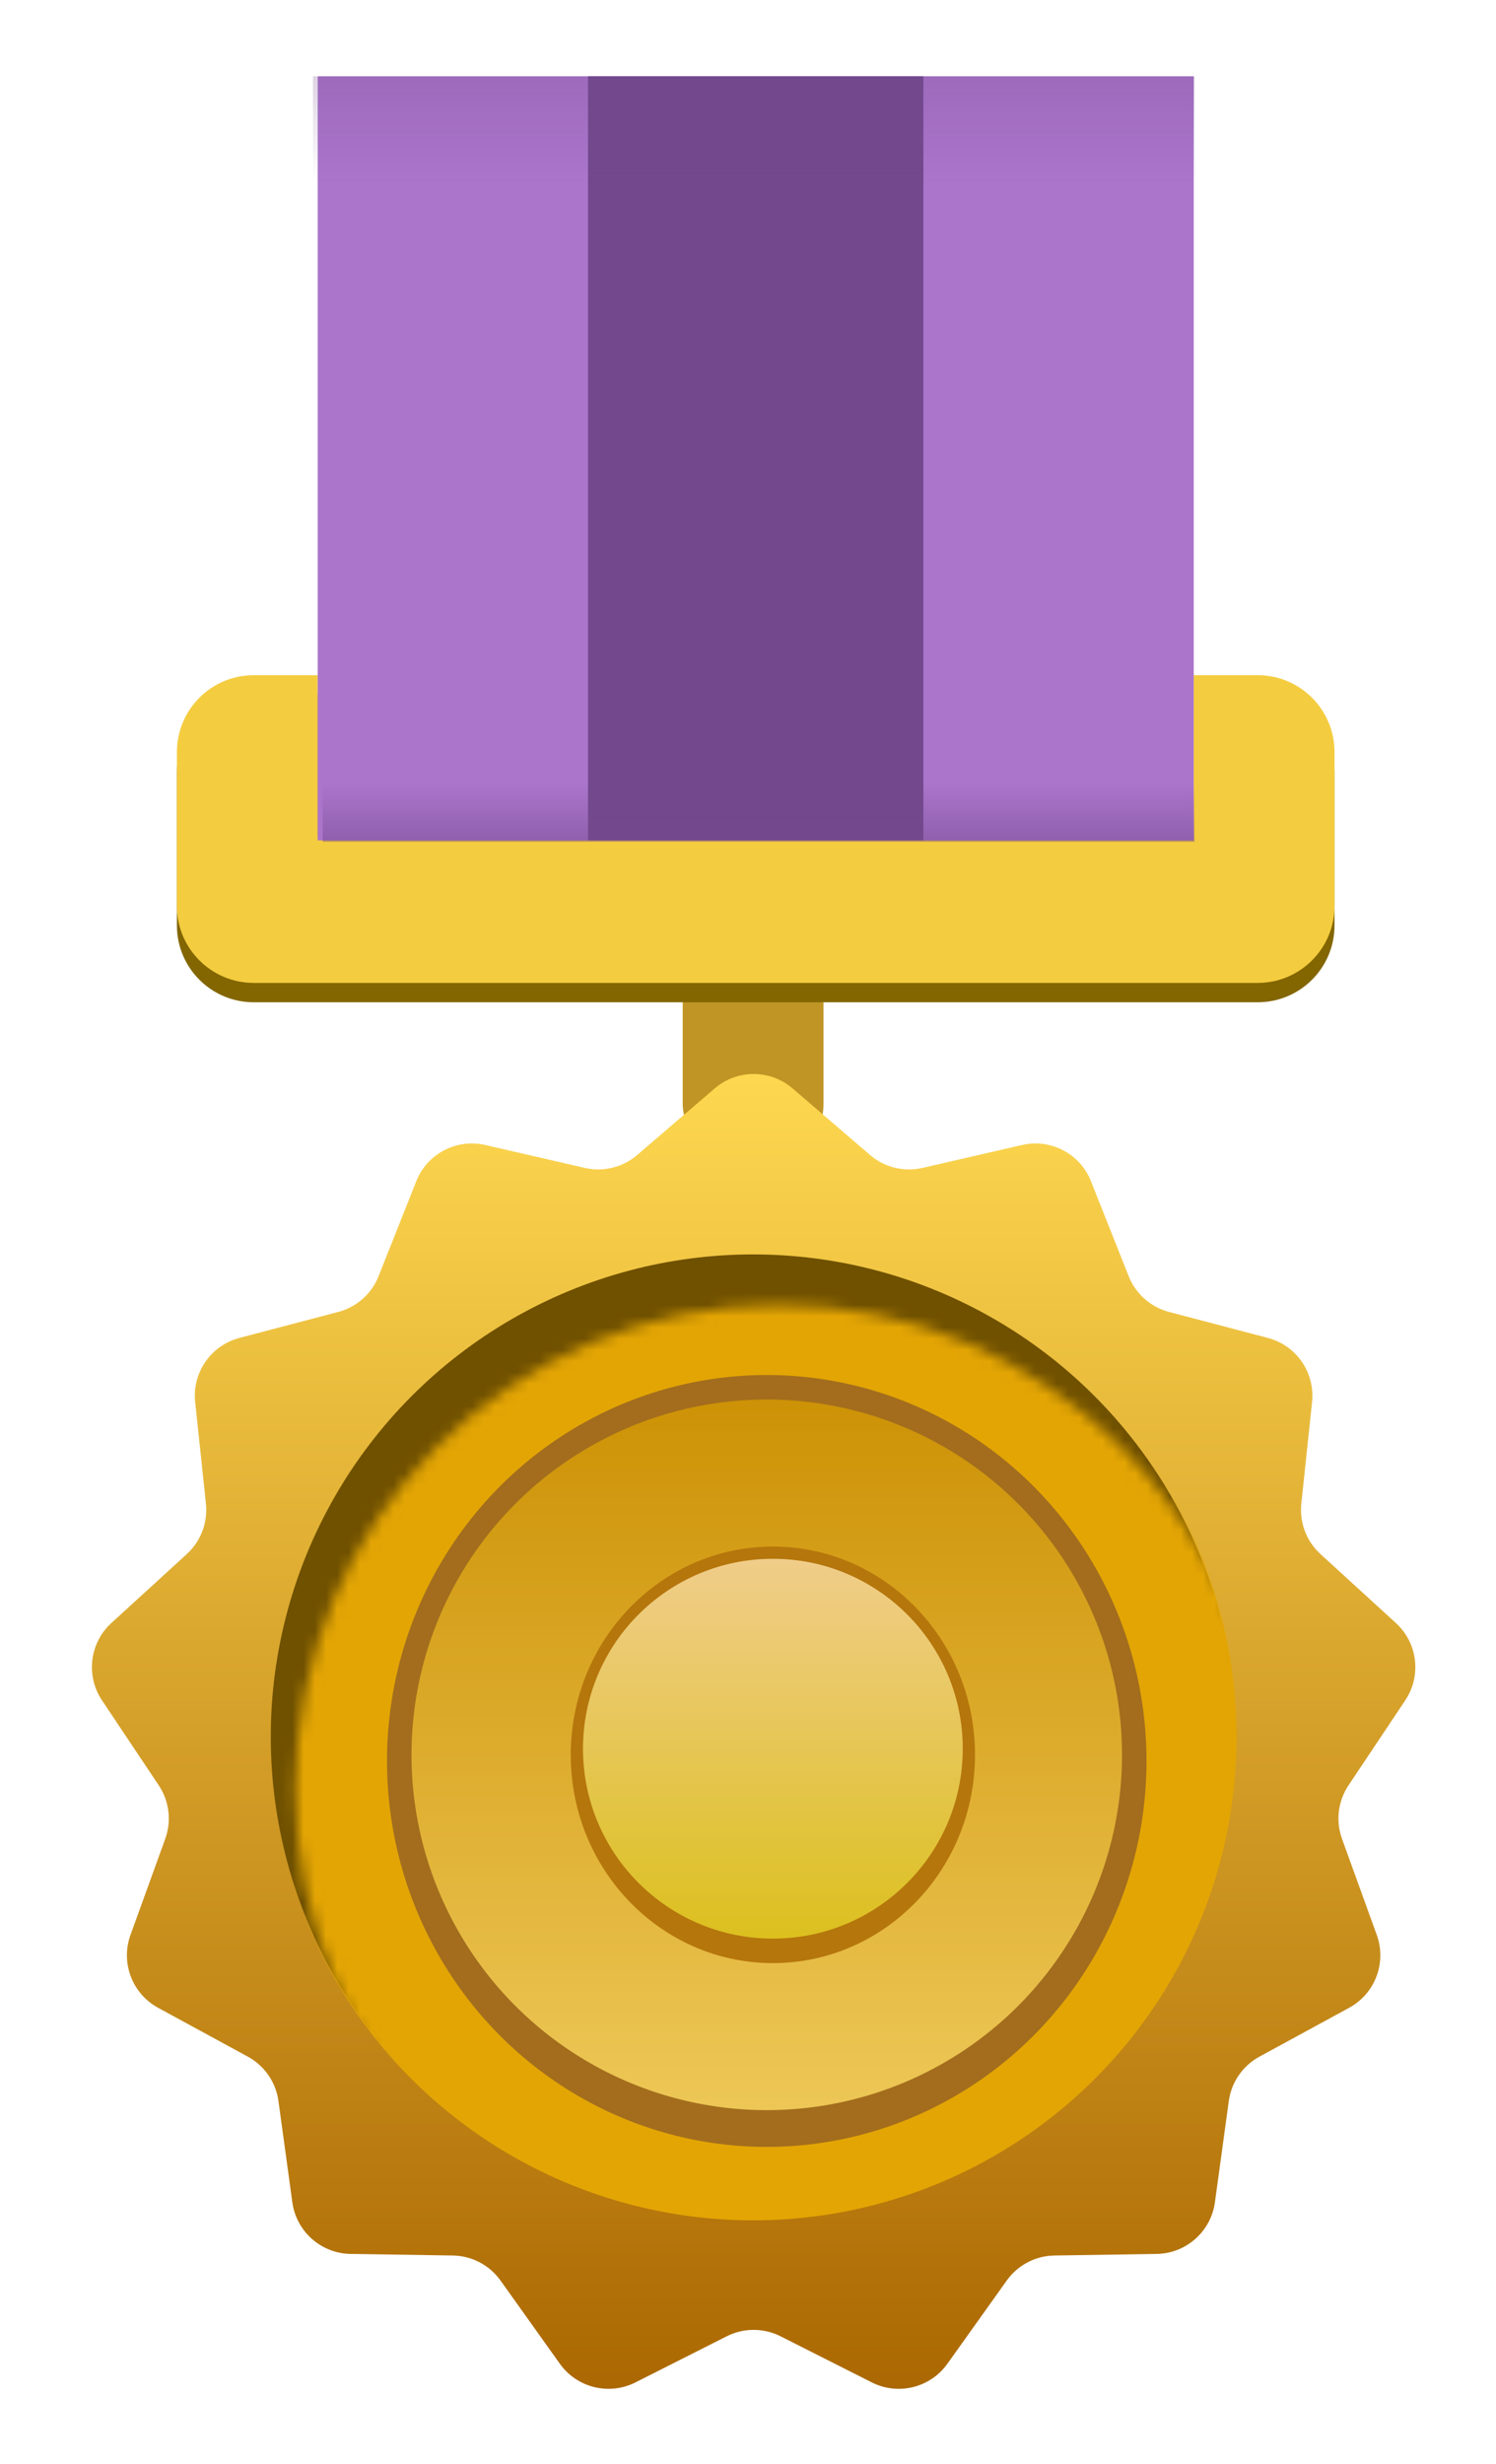 <svg width="133" height="219" viewBox="0 0 133 219" fill="none" xmlns="http://www.w3.org/2000/svg">
<g id="Medal Purple" filter="url(#filter0_d_3_150)">
<rect id="Rectangle 24" x="55.211" y="77.542" width="12.517" height="21.325" rx="6.258" fill="#C09525"/>
<path id="Rectangle 23" d="M113.159 76.778C113.159 80.551 110.1 83.609 106.327 83.609L17.075 83.609C13.302 83.609 10.243 80.551 10.243 76.778L10.243 63.089C10.243 59.316 13.302 56.258 17.075 56.258L22.752 56.258L22.752 70.629L100.65 70.629L100.65 56.258L106.327 56.258C110.1 56.258 113.159 59.316 113.159 63.089L113.159 76.778Z" fill="#836600"/>
<path id="Rectangle 25" d="M113.159 75.055C113.159 78.828 110.1 81.887 106.327 81.887L17.075 81.887C13.302 81.887 10.243 78.828 10.243 75.055L10.243 61.367C10.243 57.594 13.302 54.535 17.075 54.535L22.752 54.535L22.752 68.906L100.65 68.906L100.65 54.535L106.327 54.535C110.1 54.535 113.159 57.594 113.159 61.367L113.159 75.055Z" fill="#F4CC3F"/>
<path id="Rectangle 22" d="M100.642 69.217L22.76 69.217L22.76 1.299L61.701 1.299L100.642 1.299L100.642 69.217Z" fill="#AA75CB"/>
<g id="Mask Group">
<path id="Rectangle 21" d="M76.608 69.217L46.794 69.217L46.794 1.299L76.608 1.299L76.608 69.217Z" fill="#73488D"/>
<path id="Rectangle 22_2" opacity="0.5" d="M100.71 10.772L22.339 10.772L22.339 1.299L100.71 1.299L100.71 10.772Z" fill="url(#paint0_linear_3_150)"/>
<path id="Rectangle 23_2" d="M23.2 64.168H100.71V69.335H23.2L23.2 64.168Z" fill="url(#paint1_linear_3_150)"/>
</g>
<path id="Star 1" d="M58.054 91.267C60.045 89.557 62.987 89.557 64.978 91.267L71.869 97.186C73.15 98.286 74.878 98.711 76.523 98.333L85.376 96.295C87.933 95.706 90.538 97.073 91.506 99.512L94.858 107.955C95.481 109.525 96.813 110.705 98.446 111.134L107.231 113.443C109.77 114.111 111.441 116.531 111.164 119.141L110.208 128.175C110.031 129.854 110.662 131.518 111.908 132.657L118.614 138.785C120.552 140.555 120.906 143.475 119.449 145.658L114.404 153.212C113.466 154.616 113.252 156.383 113.826 157.971L116.916 166.513C117.809 168.981 116.766 171.731 114.461 172.987L106.484 177.332C105.001 178.139 103.99 179.603 103.761 181.276L102.527 190.276C102.171 192.876 99.969 194.827 97.345 194.867L88.262 195.007C86.573 195.033 84.998 195.86 84.017 197.235L78.743 204.63C77.219 206.767 74.363 207.471 72.02 206.287L63.913 202.19C62.406 201.429 60.626 201.429 59.12 202.19L51.012 206.287C48.669 207.471 45.813 206.767 44.289 204.63L39.015 197.235C38.034 195.86 36.459 195.033 34.77 195.007L25.687 194.867C23.063 194.827 20.861 192.876 20.505 190.276L19.271 181.276C19.042 179.603 18.031 178.139 16.549 177.332L8.571 172.987C6.266 171.731 5.223 168.981 6.116 166.513L9.206 157.971C9.78 156.383 9.566 154.616 8.628 153.212L3.583 145.658C2.126 143.475 2.48 140.555 4.418 138.785L11.124 132.657C12.37 131.518 13.001 129.854 12.824 128.175L11.868 119.141C11.591 116.531 13.262 114.111 15.801 113.443L24.586 111.134C26.219 110.705 27.551 109.525 28.174 107.955L31.526 99.512C32.494 97.073 35.099 95.706 37.656 96.295L46.509 98.333C48.154 98.711 49.882 98.286 51.163 97.186L58.054 91.267Z" fill="url(#paint2_linear_3_150)"/>
<circle id="Ellipse 2" cx="61.469" cy="148.902" r="42.881" fill="#705100"/>
<g id="Mask Group_2">
<mask id="mask0_3_150" style="mask-type:alpha" maskUnits="userSpaceOnUse" x="20" y="110" width="87" height="87">
<circle id="Ellipse 4" cx="63.758" cy="153.479" r="42.981" fill="#C28B37"/>
</mask>
<g mask="url(#mask0_3_150)">
<circle id="Ellipse 3" cx="61.469" cy="148.902" r="42.981" fill="#E3A504"/>
</g>
</g>
<ellipse id="Ellipse 11" cx="62.683" cy="151.047" rx="33.761" ry="34.306" fill="#A36D1D"/>
<circle id="Ellipse 8" opacity="0.8" cx="62.683" cy="150.503" r="31.583" fill="url(#paint3_linear_3_150)"/>
<ellipse id="Ellipse 9" cx="63.227" cy="150.503" rx="17.97" ry="18.514" fill="#B5760C"/>
<circle id="Ellipse 10" opacity="0.8" cx="63.227" cy="149.958" r="16.881" fill="url(#paint4_linear_3_150)"/>
</g>
<defs>
<filter id="filter0_d_3_150" x="1.905" y="0.515" width="130.191" height="218.096" filterUnits="userSpaceOnUse" color-interpolation-filters="sRGB">
<feFlood flood-opacity="0" result="BackgroundImageFix"/>
<feColorMatrix in="SourceAlpha" type="matrix" values="0 0 0 0 0 0 0 0 0 0 0 0 0 0 0 0 0 0 127 0" result="hardAlpha"/>
<feOffset dx="5.484" dy="5.484"/>
<feGaussianBlur stdDeviation="3.134"/>
<feComposite in2="hardAlpha" operator="out"/>
<feColorMatrix type="matrix" values="0 0 0 0 0 0 0 0 0 0 0 0 0 0 0 0 0 0 0.3 0"/>
<feBlend mode="normal" in2="BackgroundImageFix" result="effect1_dropShadow_3_150"/>
<feBlend mode="normal" in="SourceGraphic" in2="effect1_dropShadow_3_150" result="shape"/>
</filter>
<linearGradient id="paint0_linear_3_150" x1="61.525" y1="10.772" x2="61.525" y2="1.299" gradientUnits="userSpaceOnUse">
<stop stop-color="#73488D" stop-opacity="0"/>
<stop offset="1" stop-color="#73488D" stop-opacity="0.48"/>
</linearGradient>
<linearGradient id="paint1_linear_3_150" x1="61.955" y1="64.168" x2="61.955" y2="69.335" gradientUnits="userSpaceOnUse">
<stop stop-color="#73488D" stop-opacity="0"/>
<stop offset="1" stop-color="#73488D" stop-opacity="0.48"/>
</linearGradient>
<linearGradient id="paint2_linear_3_150" x1="61.516" y1="88.294" x2="61.516" y2="210.116" gradientUnits="userSpaceOnUse">
<stop stop-color="#FFD951"/>
<stop offset="1" stop-color="#A96500"/>
</linearGradient>
<linearGradient id="paint3_linear_3_150" x1="62.683" y1="118.92" x2="62.683" y2="182.086" gradientUnits="userSpaceOnUse">
<stop stop-color="#D79B00"/>
<stop offset="1" stop-color="#FFDD64"/>
</linearGradient>
<linearGradient id="paint4_linear_3_150" x1="63.227" y1="133.078" x2="63.227" y2="166.839" gradientUnits="userSpaceOnUse">
<stop offset="0" stop-color="#FFDA95"/>
<stop offset="0" stop-color="#FFE2A9"/>
<stop offset="1" stop-color="#E6D224"/>
</linearGradient>
</defs>
</svg>
